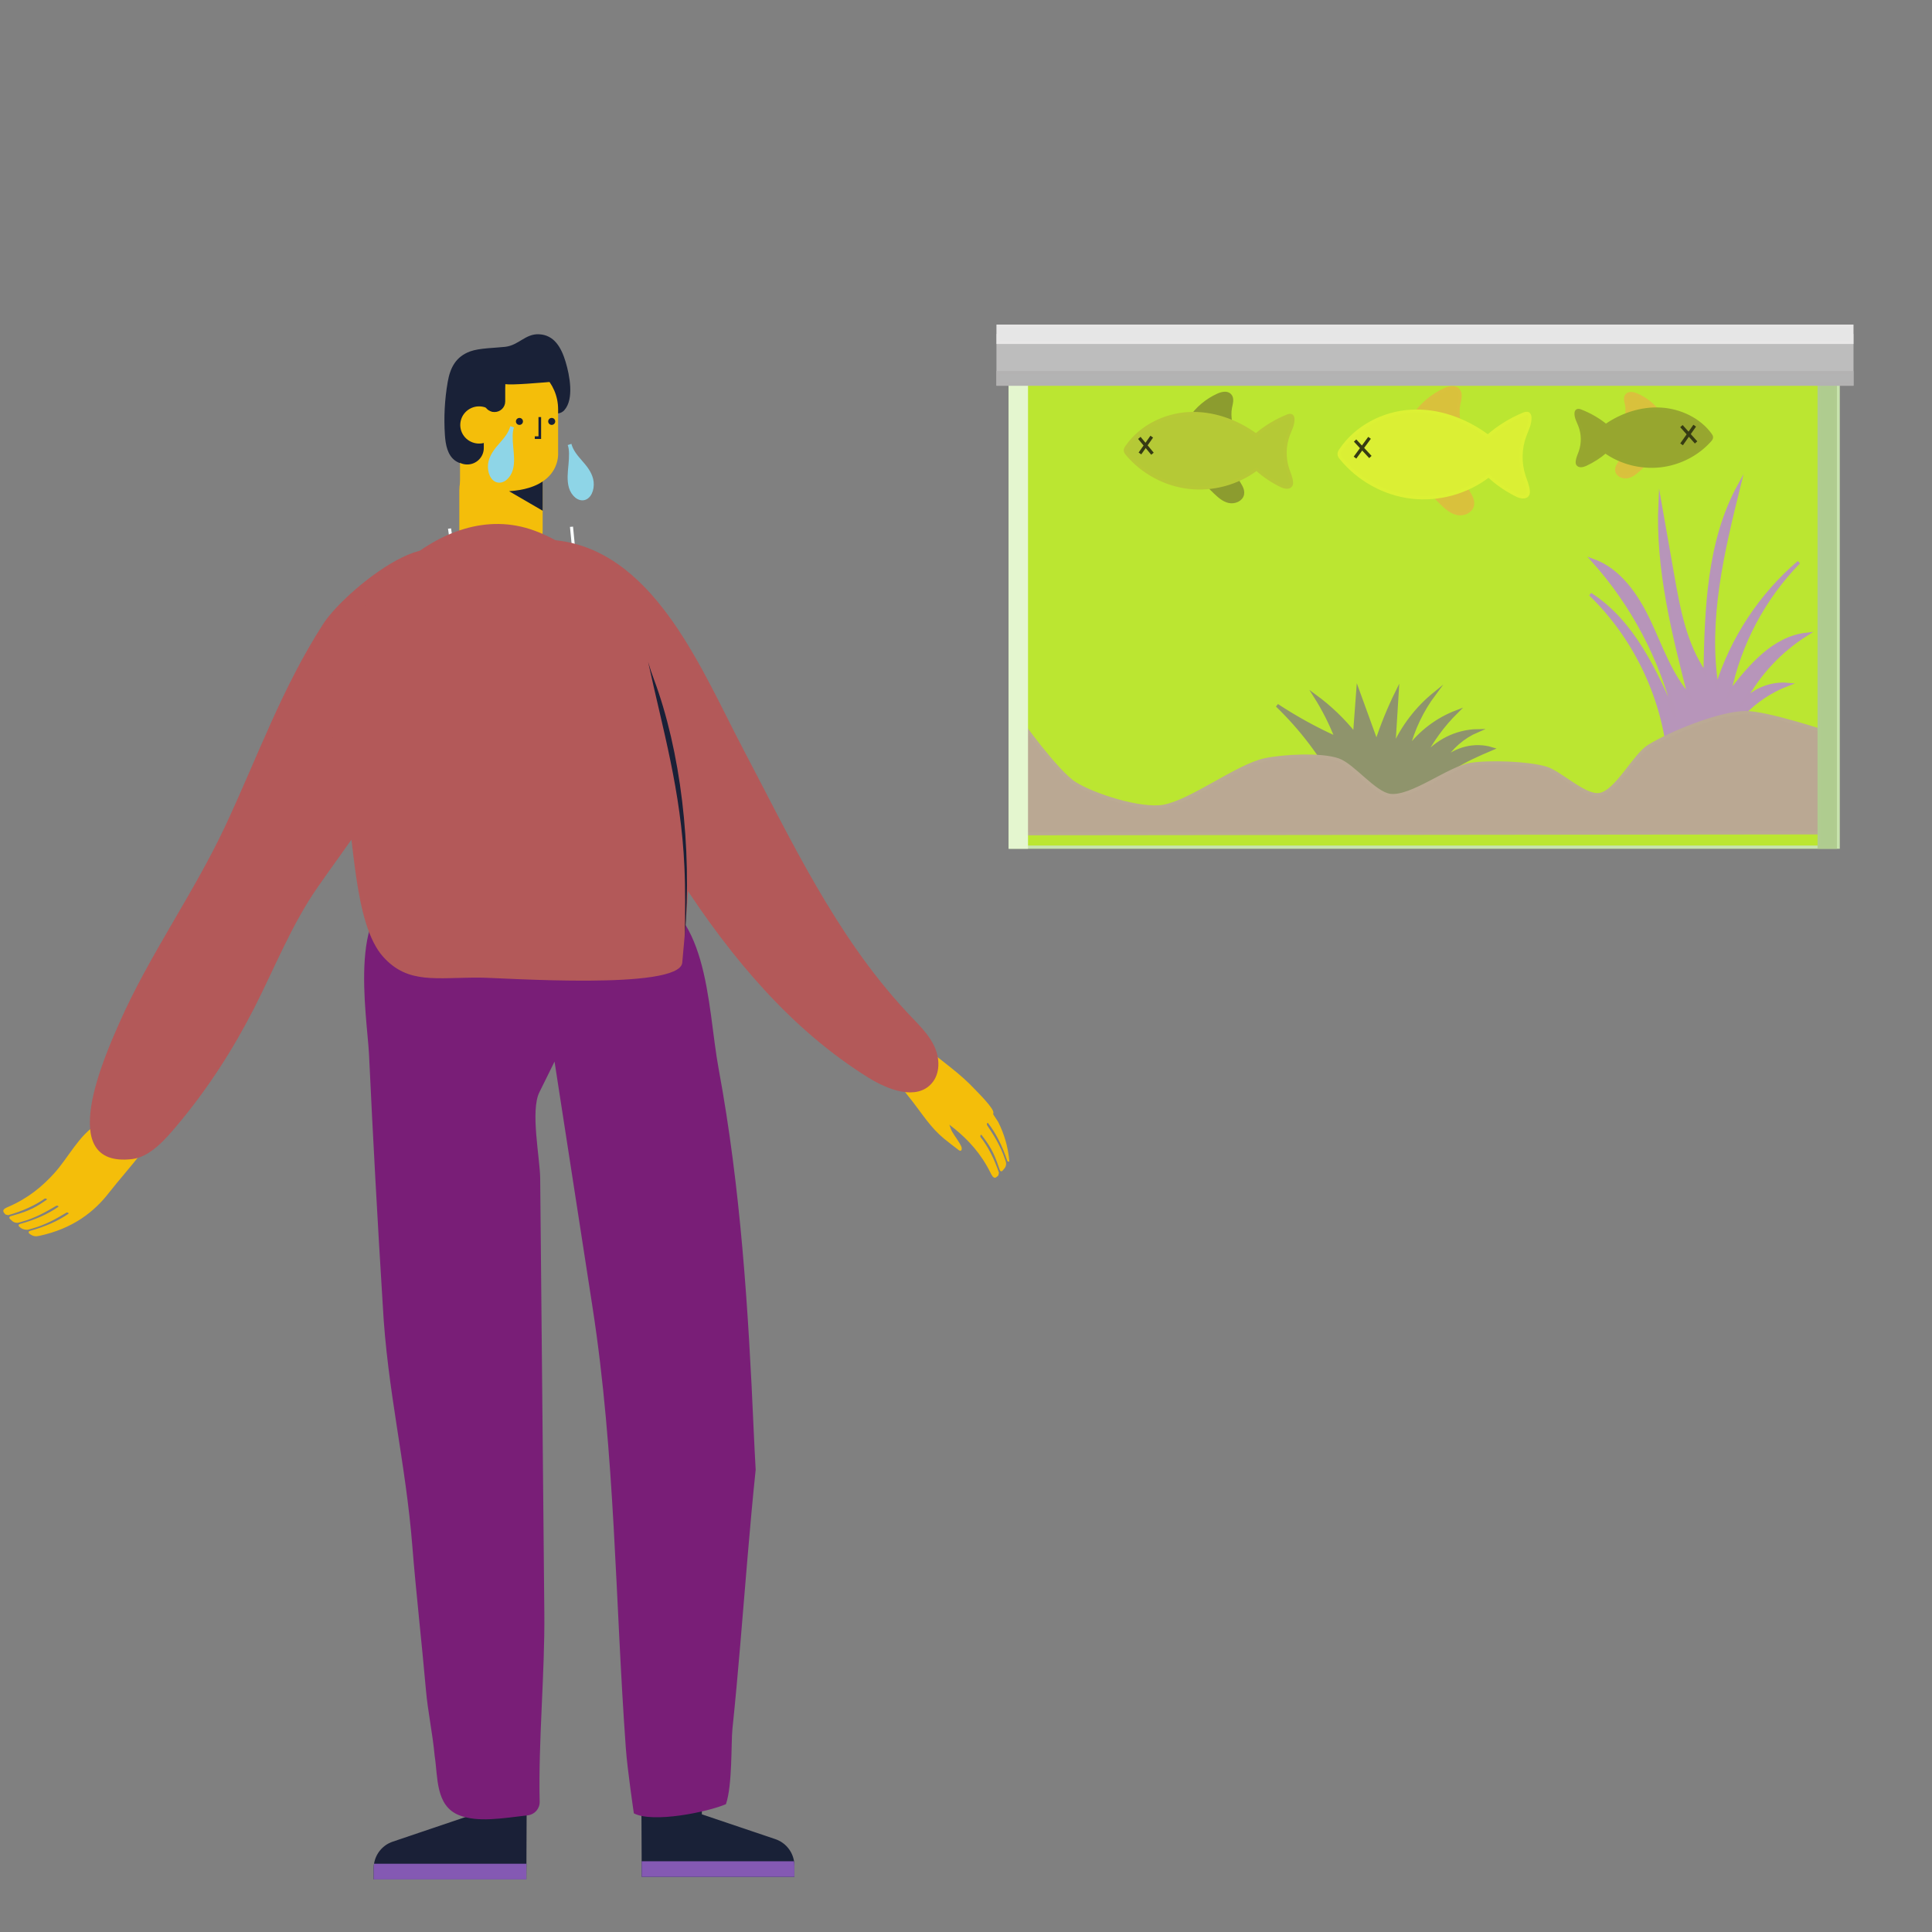 <?xml version="1.0" encoding="utf-8"?>
<svg viewBox="0 0 500 500" xmlns="http://www.w3.org/2000/svg">
  <rect x="0" y="0" width="500" height="500" fill="#808080" stroke="none"/>
  <path d="M 205.586 482.826 L 205.586 485.733 L 166.08 485.733 L 166.06 481.693 L 165.919 449.293 L 181.638 449.293 L 181.638 469.546 L 200.678 475.973 C 203.248 476.853 205.08 479.066 205.495 481.693 C 205.556 482.066 205.586 482.44 205.586 482.826" style="fill:#192137;fill-opacity:1;fill-rule:nonzero;stroke:none" id="path1112"/>
  <path d="M 181.638 449.293 L 181.638 467.52 L 165.999 467.52 L 165.919 449.293 L 181.638 449.293" style="fill:#f4be0a;fill-opacity:1;fill-rule:nonzero;stroke:none" id="path1114"/>
  <path d="M 205.586 482.826 L 205.586 485.733 L 166.08 485.733 L 166.06 481.693 L 205.495 481.693 C 205.556 482.066 205.586 482.44 205.586 482.826" style="fill:#8459b3;fill-opacity:1;fill-rule:nonzero;stroke:none" id="path1116"/>
  <path d="M 96.711 483.466 L 96.711 486.386 L 136.218 486.386 L 136.238 482.333 L 136.379 449.946 L 120.66 449.946 L 120.66 470.186 L 101.62 476.626 C 99.05 477.493 97.218 479.72 96.803 482.333 C 96.742 482.706 96.711 483.093 96.711 483.466" style="fill:#1a2037;fill-opacity:1;fill-rule:nonzero;stroke:none" id="path1118"/>
  <path d="M 120.66 449.946 L 120.66 468.173 L 136.299 468.173 L 136.379 449.946 L 120.66 449.946" style="fill:#f4be0a;fill-opacity:1;fill-rule:nonzero;stroke:none" id="path1120"/>
  <path d="M 96.711 483.466 L 96.711 486.386 L 136.218 486.386 L 136.238 482.333 L 96.803 482.333 C 96.742 482.706 96.711 483.093 96.711 483.466" style="fill:#8459b3;fill-opacity:1;fill-rule:nonzero;stroke:none" id="path1122"/>
  <path d="M 195.052 370.147 C 193.674 338.853 191.698 307.493 186 276.707 C 184.434 268.267 183.875 257.454 181.183 248.28 C 179.938 244.027 178.231 240.12 175.763 236.987 C 172.728 233.12 164.95 234.4 160.744 234.454 C 159.866 234.467 159.187 234.107 158.336 234.04 C 156.427 233.867 154.526 233.374 152.61 233.24 C 150.678 233.107 148.578 233.64 146.682 233.12 C 145.262 232.734 143.811 232.44 142.34 232.48 C 141.414 232.52 140.618 232.147 139.718 232.067 C 138.904 231.974 138.032 232.094 137.219 232.094 C 136.37 232.094 135.623 231.854 134.796 231.72 C 133.79 231.56 132.783 231.787 131.776 231.6 C 128.383 230.974 124.774 231.294 121.315 231.294 L 111.27 231.294 C 109.656 231.294 108.05 231.32 106.443 231.28 C 89.378 230.974 95.04 263.04 95.504 272.92 C 96.522 294.547 97.707 316.16 99.06 337.773 C 100.224 359.893 104.992 378.28 106.731 400.36 C 107.602 411.413 109.26 426.186 110.218 437.226 C 110.714 442.946 111.97 448.666 112.488 454.4 C 113.354 459.8 112.642 467.32 118.803 469.773 C 123.626 471.693 129.924 470.586 136.614 469.8 C 138.382 469.586 139.704 468.08 139.663 466.293 C 139.303 450.626 141.022 433.053 140.874 417.56 C 140.684 397.693 140.495 377.813 140.306 357.947 C 140.138 340.28 139.968 322.627 139.8 304.96 C 139.751 299.76 137.212 287.48 139.588 282.68 L 143.516 274.734 C 146.799 295.96 150.082 317.2 153.363 338.427 C 159.223 376.333 159.195 414.227 161.97 452.506 C 162.366 457.973 164.04 469.293 164.04 469.293 C 168.994 471.88 183.107 468.96 187.87 466.92 C 189.578 461.946 189.178 451.026 189.55 447.466 C 190.307 440.226 190.952 432.973 191.574 425.706 C 192.868 410.587 193.991 395.453 195.567 380.36 C 195.38 376.973 195.202 373.573 195.052 370.147" style="fill-opacity: 1; fill-rule: nonzero; stroke: none; fill: rgb(121, 30, 119);" id="path1124"/>
  <path d="M 146.375 93.627 C 145.252 89.902 143.407 86.675 139.475 86.507 C 135.95 86.355 134.256 89.357 130.751 89.758 C 128.227 90.047 124.05 90.067 121.668 90.946 C 118.016 92.294 116.519 95.079 115.862 98.875 C 115.078 103.399 114.836 108.015 115.143 112.597 C 115.308 115.054 115.795 117.791 117.819 119.231 C 120.346 121.029 124.059 119.798 126.196 117.562 C 127.028 116.693 127.718 115.685 128.178 114.577 C 128.704 113.311 128.927 111.942 129.399 110.657 C 130.291 108.225 132.258 106.047 134.815 105.497 C 138.108 104.789 143.716 108.714 146.022 106.181 C 148.639 103.306 147.424 97.111 146.375 93.627" style="fill:#192137;fill-opacity:1;fill-rule:nonzero;stroke:none" id="path1128"/>
  <path d="M 137.118 126.169 C 136.299 125.595 135.264 125.287 134.066 125.454 C 129.056 126.15 124.068 126.937 119.054 127.478 L 119.054 105.911 C 119.054 99.023 124.758 93.374 131.731 93.374 L 131.746 93.374 C 138.719 93.374 144.438 99.023 144.438 105.911 L 144.438 117.874 C 144.328 119.759 143.378 124.165 137.118 126.169" style="fill:#f4be0a;fill-opacity:1;fill-rule:nonzero;stroke:none" id="path1130"/>
  <path d="M 118.874 126.931 L 118.874 137.522 C 118.874 143.447 123.676 148.242 129.594 148.242 L 129.722 148.242 C 135.647 148.242 140.442 143.447 140.442 137.522 L 140.442 116.211 L 129.594 116.211 C 123.676 116.211 118.874 121.015 118.874 126.931" style="fill:#f4be0a;fill-opacity:1;fill-rule:nonzero;stroke:none" id="path1132"/>
  <path d="M 131.748 127.126 L 140.442 132.179 L 140.442 124.607 C 138.562 125.874 135.792 126.859 131.748 127.126" style="fill:#192137;fill-opacity:1;fill-rule:nonzero;stroke:none" id="path1134"/>
  <path d="M 125.29 114.573 C 122.959 115.902 119.979 115.113 118.632 112.81 C 117.287 110.507 118.086 107.563 120.416 106.234 C 122.747 104.905 125.728 105.694 127.074 107.997 C 128.419 110.299 127.62 113.243 125.29 114.573" style="fill:#192137;fill-opacity:1;fill-rule:nonzero;stroke:none" id="path1136"/>
  <path d="M 144.438 99.423 L 145.844 98.549 C 139.051 99.139 132.63 99.685 130.748 99.419 C 129.867 107.414 126.195 107.149 122.342 108.343 C 118.759 109.435 115.055 107.783 115.772 103.329 C 116.175 100.777 118.102 97.266 120.132 95.673 C 123.492 93.033 127.523 91.13 131.794 90.658 C 136.05 90.201 140.559 91.262 143.858 93.977 C 145.218 95.083 145.006 97.786 144.438 99.423" style="fill:#192137;fill-opacity:1;fill-rule:nonzero;stroke:none" id="path1138"/>
  <path d="M 134.42 109.961 L 134.443 109.961 C 134.938 109.961 135.342 109.555 135.342 109.062 C 135.342 108.567 134.938 108.162 134.443 108.162 L 134.42 108.162 C 133.926 108.162 133.522 108.567 133.522 109.062 C 133.522 109.555 133.926 109.961 134.42 109.961" style="fill:#192137;fill-opacity:1;fill-rule:nonzero;stroke:none" id="path1140"/>
  <path d="M 140.038 113.602 L 138.403 113.602 L 138.403 112.922 L 139.359 112.922 L 139.359 107.938 L 140.038 107.938 L 140.038 113.602" style="fill:#192137;fill-opacity:1;fill-rule:nonzero;stroke:none" id="path1144"/>
  <path d="M 142.771 109.961 L 142.794 109.961 C 143.287 109.961 143.692 109.555 143.692 109.062 C 143.692 108.567 143.287 108.162 142.794 108.162 L 142.771 108.162 C 142.276 108.162 141.872 108.567 141.872 109.062 C 141.872 109.555 142.276 109.961 142.771 109.961" style="fill:#192137;fill-opacity:1;fill-rule:nonzero;stroke:none" id="path1146"/>
  <path d="M 120.939 120.205 L 120.887 120.205 C 118.54 120.205 116.62 118.285 116.62 115.938 L 116.62 113.481 C 116.62 111.134 118.54 109.214 120.887 109.214 L 120.939 109.214 C 123.286 109.214 125.206 111.134 125.206 113.481 L 125.206 115.938 C 125.206 118.285 123.286 120.205 120.939 120.205" style="fill:#192137;fill-opacity:1;fill-rule:nonzero;stroke:none" id="path1148"/>
  <path d="M 126.428 114.151 C 124.098 115.481 121.118 114.693 119.771 112.39 C 118.426 110.087 119.224 107.143 121.555 105.813 C 123.886 104.483 126.867 105.273 128.212 107.575 C 129.559 109.878 128.76 112.822 126.428 114.151" style="fill:#f4be0a;fill-opacity:1;fill-rule:nonzero;stroke:none" id="path1150"/>
  <path d="M 130.751 99.423 L 130.751 103.897 C 130.751 105.409 129.51 106.635 127.978 106.635 C 126.447 106.635 125.206 105.409 125.206 103.897 L 125.206 99.61 L 130.751 99.423" style="fill:#192137;fill-opacity:1;fill-rule:nonzero;stroke:none" id="path1152"/>
  <path d="M 118.396 153.614 L 115.943 136.841 L 116.736 136.741 L 119.002 152.225 L 134.038 141.243 L 148.827 149.985 L 147.504 136.358 L 148.302 136.291 L 149.771 151.426 L 134.086 142.155 L 118.396 153.614" style="fill:#fafdfe;fill-opacity:1;fill-rule:nonzero;stroke:none" id="path1156"/>
  <path d="M 2.11 314.489 C 5.825 313.436 9.001 311.996 11.554 310.209 C 11.634 310.156 11.801 310.156 11.946 310.209 C 12.132 310.289 12.201 310.409 12.102 310.476 C 9.444 312.343 7.573 313.396 3.67 314.476 C 3.641 314.476 3.213 314.609 2.802 314.729 C 2.364 314.849 2.289 315.196 2.636 315.516 C 2.833 315.689 3.036 315.876 3.242 316.063 C 3.616 316.383 4.321 316.556 4.78 316.423 L 5.548 316.209 C 9.148 315.223 11.861 313.649 14.553 312.063 C 14.637 312.009 14.796 312.009 14.936 312.063 C 15.121 312.129 15.189 312.263 15.092 312.329 C 12.432 314.183 9.105 315.676 5.194 316.756 C 4.725 316.876 4.684 317.249 5.112 317.569 L 5.393 317.783 C 5.936 318.183 6.82 318.369 7.405 318.209 L 8.244 317.969 C 11.821 316.983 14.513 315.423 17.181 313.836 C 17.264 313.783 17.422 313.783 17.562 313.836 C 17.748 313.916 17.817 314.036 17.72 314.116 C 15.06 315.969 11.733 317.449 7.83 318.529 L 7.78 318.543 C 7.282 318.676 7.285 319.089 7.793 319.409 L 7.872 319.463 C 8.137 319.623 8.425 319.796 8.766 319.876 C 9.261 320.009 9.721 319.929 10.12 319.849 C 18.968 317.956 24.42 313.543 28.176 308.716 C 33.282 302.156 40.93 294.569 43.386 286.543 C 43.712 285.476 43.95 284.343 43.736 283.249 C 43.521 282.156 42.761 281.103 41.677 280.849 C 40.806 280.636 39.896 280.956 39.104 281.369 C 36.621 282.663 34.782 284.916 32.541 286.596 C 30.306 288.276 27.701 289.369 25.308 290.809 C 20.39 293.783 17.778 299.529 13.965 303.716 C 10.954 307.023 7.288 310.116 2.144 312.329 C 1.477 312.609 0.741 312.943 0.865 313.503 C 0.922 313.769 1.162 314.036 1.41 314.303 C 1.706 314.383 1.813 314.409 2.11 314.489" style="fill:#f4be0a;fill-opacity:1;fill-rule:nonzero;stroke:none" id="path1454"/>
  <path d="M 124.505 160.841 C 132.318 134.695 98.599 154.708 91.145 163.575 C 78.379 178.761 69.865 195.841 59.323 212.494 C 49.018 228.774 35.746 242.988 25.819 259.521 C 21.101 267.388 4.434 294.707 24.749 294.867 C 29.513 294.907 34.177 290.614 37.414 287.614 C 46.303 279.388 54.091 270.121 60.899 260.121 C 67.495 250.414 73.217 239.894 81.117 231.108 C 89.873 221.374 99.845 211.428 107.614 200.401 C 116.291 188.094 120.291 174.934 124.505 160.841" style="fill-opacity: 1; fill-rule: nonzero; stroke: none; fill: rgb(179, 89, 89);" id="path1456" transform="matrix(0.992, -0.125, 0.125, 0.992, -27.191, 10.555)"/>
  <path d="M 258.352 290.402 C 257.938 289.748 257.512 289.095 257.085 288.455 C 257.032 288.375 257.018 288.228 257.072 288.082 C 257.432 287.015 253.098 282.775 252.378 282.002 C 250.472 279.962 248.365 278.108 246.192 276.388 C 242.325 273.322 237.712 269.508 233.125 267.668 C 232.018 267.215 230.725 266.922 229.645 267.455 C 228.699 267.922 228.112 268.962 227.979 270.015 C 227.845 271.055 228.085 272.122 228.419 273.135 C 229.965 277.735 233.298 281.348 236.205 285.122 C 238.845 288.548 240.925 291.882 244.312 294.682 C 245.485 295.655 246.752 296.588 248.098 297.628 C 248.218 297.722 248.365 297.828 248.525 297.815 C 248.965 297.815 248.965 297.135 248.792 296.735 C 248.165 295.362 247.178 294.202 246.432 292.908 C 246.192 292.495 245.952 291.855 245.698 291.068 C 246.178 291.442 246.672 291.815 247.152 292.215 C 250.605 295.042 253.885 298.535 256.365 303.562 C 256.685 304.202 257.058 304.922 257.618 304.775 C 257.872 304.695 258.125 304.442 258.378 304.188 C 258.445 303.882 258.472 303.775 258.525 303.482 C 257.285 299.828 255.685 296.722 253.765 294.268 C 253.698 294.188 253.685 294.028 253.738 293.882 C 253.805 293.695 253.925 293.615 254.005 293.708 C 255.992 296.268 257.152 298.082 258.432 301.922 C 258.445 301.948 258.592 302.375 258.738 302.775 C 258.885 303.202 259.232 303.255 259.525 302.895 C 259.698 302.695 259.872 302.482 260.045 302.268 C 260.352 301.868 260.472 301.162 260.325 300.708 L 260.072 299.948 C 258.885 296.415 257.178 293.788 255.445 291.175 C 255.392 291.095 255.378 290.935 255.432 290.802 C 255.498 290.615 255.618 290.535 255.685 290.628 C 257.685 293.188 259.352 296.428 260.632 300.282 C 260.738 300.628 260.992 300.722 261.218 300.562 C 260.898 296.828 259.885 293.468 258.352 290.402" style="fill:#f4be0a;fill-opacity:1;fill-rule:nonzero;stroke:none" id="path1478"/>
  <path d="M 230.092 265.087 C 213.505 244.007 204.065 218.661 193.612 194.247 C 184.745 173.554 175.265 142.568 151.158 136.781 C 149.558 136.394 147.825 136.101 146.318 136.754 C 144.918 137.354 143.958 138.688 143.292 140.061 C 140.172 146.648 142.918 154.394 145.665 161.154 C 162.652 202.754 181.678 253.927 219.092 281.527 C 223.918 285.074 230.998 288.46 235.292 284.287 C 237.692 281.967 237.918 278.074 236.785 274.94 C 235.652 271.794 233.412 269.207 231.318 266.621 C 230.905 266.114 230.505 265.607 230.092 265.087" style="fill-opacity: 1; fill-rule: nonzero; stroke: none; fill: rgb(179, 89, 89);" id="path1480" transform="matrix(0.997, -0.08, 0.08, 0.997, -16.2, 15.751)"/>
  <path d="M 86.781 178.374 C 87.005 175.788 87.431 173.214 88.123 170.668 C 92.664 153.935 119.344 126.988 143.264 138.201 C 164.69 148.228 174.504 176.361 176.544 194.401 C 178.757 213.921 175.304 233.534 171.85 252.921 C 170.424 260.001 125.184 252.828 119.344 252.294 C 107.937 251.268 100.68 252.441 94.888 244.868 C 87.896 235.734 90.089 212.948 88.464 202.148 C 87.279 194.268 86.1 186.254 86.781 178.374" style="fill-opacity: 1; fill-rule: nonzero; stroke: none; fill: rgb(179, 89, 89);" id="path1482" transform="matrix(0.996, -0.085, 0.085, 0.996, -16.097, 11.867)"/>
  <path class="st18" d="M 132.534 110.482 C 132.039 112.292 130.847 113.663 129.708 114.971 C 128.568 116.269 127.384 117.667 126.927 119.487 C 126.469 121.306 127.039 123.664 128.516 124.277 C 130.038 124.908 131.679 123.372 132.219 121.534 C 132.759 119.697 132.504 117.667 132.324 115.729 C 132.144 113.782 132.054 111.689 132.534 110.482 Z" style="fill: rgb(142, 213, 231); stroke: rgb(142, 213, 231); stroke-miterlimit: 10;"/>
  <path class="st18" d="M 153.16 128.988 C 152.665 127.178 151.473 125.807 150.334 124.499 C 149.194 123.201 148.01 121.803 147.553 119.983 C 147.095 118.164 147.665 115.806 149.142 115.193 C 150.664 114.562 152.305 116.098 152.845 117.936 C 153.385 119.773 153.13 121.803 152.95 123.741 C 152.77 125.688 152.68 127.781 153.16 128.988 Z" style="fill: rgb(142, 213, 231); stroke: rgb(142, 213, 231); stroke-miterlimit: 10;" transform="matrix(-1, 0, 0, -1, 300.569, 244.037)"/>
  <path d="M 169.203 175.719 C 176.15 194.293 179.136 219.146 177.23 242.426 C 177.323 236.373 177.403 230.306 177.123 224.293 C 176.243 204.653 171.523 188.759 167.736 171.306 C 168.176 172.853 168.67 174.306 169.203 175.719" style="fill:#1a2037;fill-opacity:1;fill-rule:nonzero;stroke:none" id="path1484"/>
  <g id="Layer_3" transform="matrix(0.837, 0, 0, 0.837, 33.556, -158.33)" style="">
    <g>
      <g>
        <path class="st1" d="M325.97,301.02c1.27-0.26,3.01-0.9,4.16,0c0.04,0.03,1.02-0.56,0.9-0.49c0.72-0.4,1.43-0.82,2.15-1.23 c0.71-0.41,1.43-0.83,2.14-1.25c0.1-0.06,0.85-0.56,0.88-0.53c-1.15-0.89-2.89-0.26-4.16,0c-0.26,0.05-0.72,0.39-0.9,0.49 c-0.72,0.4-1.43,0.82-2.15,1.23c-0.71,0.41-1.43,0.83-2.14,1.25C326.61,300.63,326.24,300.97,325.97,301.02L325.97,301.02z" style="fill: rgb(140, 156, 50);"/>
      </g>
    </g>
  </g>
  <g id="Fish_tank" transform="matrix(0.837, 0, 0, 0.837, 33.556, -158.33)" style="">
    <g>
      <rect x="272.27" y="302.1" class="st20" width="256" height="149" style="fill: rgb(187, 230, 49); stroke: rgb(199, 227, 173); stroke-miterlimit: 10;"/>
      <path class="st21" d="M475.84,422.45c-2.02-18.64-10.73-36.49-24.2-49.54c13.19,8.48,20.12,23.71,26.35,38.1 c-4.34-17.98-13.22-34.84-25.58-48.59c8.28,2.93,13.66,10.91,17.41,18.86c3.75,7.95,6.61,16.54,12.44,23.12 c-4.99-19.56-10.02-39.46-9.08-59.62c1.3,7.39,2.6,14.78,3.9,22.17c1.86,10.59,3.88,21.56,10.03,30.38 c0.38-19.84,0.98-40.56,10.49-57.96c-5.04,20.36-10.11,41.39-6.83,62.11c4.62-14.86,13.52-28.37,25.34-38.48 c-10.81,11.04-18.36,25.23-21.45,40.37c6.24-8.15,13.61-16.96,23.81-18.09c-8.04,5.04-14.74,12.19-19.24,20.55 c3.42-3.58,8.52-5.5,13.46-5.05c-10.53,3.99-19.08,12.9-22.63,23.58c-0.25,0.76-0.55,1.62-1.27,1.97 c-0.65,0.32-1.43,0.13-2.13-0.08C482.69,425.11,478.73,423.95,475.84,422.45z" style="fill: rgb(183, 149, 186); stroke: rgb(183, 149, 185); stroke-miterlimit: 10;"/>
      <path class="st22" d="M373.5,431.97c-4.91-9.13-11.25-17.5-18.72-24.7c5.83,3.84,11.97,7.22,18.34,10.09 c-1.75-4.5-3.93-8.83-6.52-12.91c4.54,3.33,8.64,7.26,12.16,11.66c0.33-4.45,0.66-8.9,0.99-13.34c1.92,5.29,3.85,10.59,5.77,15.88 c1.75-5.36,3.89-10.59,6.39-15.65c-0.35,5.7-0.71,11.39-1.06,17.09c2.83-6.31,7.14-11.95,12.5-16.32 c-3.74,5.01-6.49,10.76-8.04,16.81c3.77-5.09,9.03-9.06,14.95-11.31c-4.19,4.15-7.7,8.97-10.36,14.23 c3.98-5.11,10.34-8.28,16.82-8.39c-4.36,1.86-8.11,5.11-10.58,9.16c3.9-3.73,9.87-5.16,15.04-3.58 c-8.2,3.47-17.02,7.48-21.21,15.34c-0.64,1.21-1.19,2.52-2.21,3.42c-1.93,1.71-4.92,1.43-7.32,0.49 C383.39,437.19,378.2,429.72,373.5,431.97z" style="fill: rgb(143, 148, 108); stroke: rgb(143, 148, 108); stroke-miterlimit: 10;"/>
      <path class="st23" d="M274.87,446.94l250.03-0.28v-30.97c0,0-18.82-6.27-25.34-6.19c-7.9,0.09-23.13,6.25-29.85,10.42 c-4.52,2.81-9.95,14.03-15.2,14.92c-4.56,0.77-12.17-6.86-16.61-8.17c-5.61-1.65-17.6-2.06-23.37-1.13 c-6.56,1.06-18.19,10.4-24.78,9.57c-4.82-0.6-11.46-9.38-16.05-10.98c-5.38-1.88-17.24-1.22-22.81,0 c-8.4,1.84-22.78,12.88-31.25,14.36c-6.95,1.21-21.31-3.33-27.31-7.04c-5.56-3.43-17.18-19.71-17.18-19.71L274.87,446.94z" style="fill: rgb(186, 168, 147); stroke: rgb(187, 170, 148); stroke-miterlimit: 10;"/>
      <rect x="272.27" y="304.38" class="st24" width="5" height="146.72" style="fill: rgb(228, 246, 207); stroke: rgb(228, 246, 207); stroke-miterlimit: 10;"/>
      <rect x="522.39" y="304.38" class="st25" width="5" height="146.72" style="fill: rgb(175, 204, 143); stroke: rgb(176, 204, 144); stroke-miterlimit: 10;"/>
      <rect x="268.51" y="292.93" class="st26" width="264" height="15" style="fill: rgb(189, 189, 189); stroke: rgb(190, 189, 189); stroke-miterlimit: 10;"/>
      <rect x="268.51" y="290.02" class="st27" width="264" height="5" style="fill: rgb(230, 230, 230); stroke: rgb(232, 231, 231); stroke-miterlimit: 10;"/>
      <rect x="268.51" y="304.38" class="st28" width="264" height="3.55" style="fill: rgb(179, 179, 179); stroke: rgb(179, 178, 178); stroke-miterlimit: 10;"/>
    </g>
  </g>
  <g id="Fish" transform="matrix(0.837, 0, 0, 0.837, 33.556, -158.33)" style="">
    <path class="st29" d="M327.91,318.58c2.13-3.16,5.16-5.71,8.64-7.27c1.19-0.53,2.76-0.88,3.65,0.07c0.92,0.98,0.4,2.54,0.14,3.86 c-0.55,2.82,0.36,5.69,0.62,8.55c0.42,4.64-0.83,9.69,1.43,13.77c0.79,1.42,2.01,2.84,1.69,4.44c-0.35,1.71-2.45,2.58-4.16,2.2 c-1.71-0.38-3.07-1.62-4.34-2.83c-1.4-1.34-2.8-2.73-3.76-4.41c-1.12-1.98-1.58-4.25-2.02-6.49c-0.51-2.59-1.02-5.19-1.53-7.78 C327.88,320.65,327.62,318.16,327.91,318.58z" style="fill: rgb(140, 156, 47); stroke: rgb(140, 156, 47); stroke-miterlimit: 10;"/>
    <path class="st30" d="M348.26,323.7c2.89-2.47,6.19-4.47,9.72-5.89c0.41-0.17,0.91-0.32,1.28-0.07c0.31,0.21,0.39,0.62,0.41,0.99 c0.07,1.68-0.79,3.24-1.39,4.81c-1.28,3.38-1.37,7.2-0.24,10.64c0.43,1.3,1.02,2.56,1.17,3.91c0.04,0.34,0.04,0.71-0.11,1.02 c-0.49,1.01-2,0.72-3.01,0.22c-2.76-1.36-5.35-3.05-7.64-5.16c-5.92,4.44-13.56,6.51-20.91,5.67s-14.33-4.59-19.09-10.26 c-0.29-0.34-0.58-0.73-0.59-1.18c0-0.4,0.22-0.75,0.45-1.08c4.23-6.13,11.56-9.82,18.99-10.25S342.2,319.28,348.26,323.7z" style="fill: rgb(181, 201, 54); stroke: rgb(183, 201, 54); stroke-miterlimit: 10;"/>
    <path class="st31" d="M396.78,318.1c2.42-3.68,5.87-6.65,9.84-8.46c1.35-0.62,3.14-1.02,4.15,0.09c1.04,1.15,0.46,2.96,0.16,4.49 c-0.63,3.28,0.41,6.62,0.7,9.95c0.48,5.41-0.95,11.28,1.63,16.03c0.9,1.65,2.29,3.31,1.93,5.16c-0.39,2-2.79,3-4.74,2.56 c-1.94-0.44-3.5-1.88-4.94-3.29c-1.6-1.56-3.19-3.18-4.28-5.14c-1.28-2.3-1.8-4.95-2.3-7.55c-0.58-3.02-1.16-6.04-1.74-9.06 C396.74,320.5,396.45,317.61,396.78,318.1z" style="fill: rgb(217, 193, 60); stroke: rgb(218, 193, 61); stroke-miterlimit: 10;"/>
    <path class="st32" d="M419.96,324.06c3.29-2.88,7.05-5.21,11.07-6.86c0.47-0.19,1.04-0.37,1.45-0.08c0.35,0.24,0.45,0.72,0.47,1.16 c0.08,1.96-0.9,3.77-1.58,5.6c-1.46,3.94-1.56,8.39-0.27,12.39c0.49,1.51,1.16,2.98,1.33,4.56c0.04,0.4,0.05,0.82-0.12,1.18 c-0.56,1.18-2.28,0.83-3.42,0.26c-3.14-1.58-6.09-3.56-8.7-6.01c-6.74,5.17-15.45,7.58-23.82,6.6 c-8.37-0.98-16.32-5.35-21.74-11.95c-0.33-0.4-0.67-0.85-0.67-1.38c0-0.46,0.25-0.88,0.51-1.25c4.82-7.13,13.16-11.43,21.63-11.94 C404.56,315.83,413.05,318.91,419.96,324.06z" style="fill: rgb(219, 239, 52); stroke: rgb(220, 241, 52); stroke-miterlimit: 10;"/>
    <path class="st31" d="M472.9,316.83c-1.72-2.43-4.17-4.39-6.98-5.58c-0.96-0.41-2.23-0.68-2.95,0.06 c-0.74,0.76-0.32,1.95-0.11,2.97c0.45,2.16-0.29,4.37-0.5,6.57c-0.34,3.57,0.67,7.44-1.16,10.58c-0.64,1.09-1.63,2.19-1.37,3.41 c0.28,1.32,1.98,1.98,3.36,1.69c1.38-0.29,2.48-1.24,3.5-2.17c1.13-1.03,2.26-2.1,3.04-3.39c0.91-1.52,1.28-3.27,1.63-4.98 c0.41-1.99,0.82-3.98,1.23-5.98C472.92,318.41,473.13,316.5,472.9,316.83z" style="fill: rgb(217, 193, 60); stroke: rgb(218, 193, 61); stroke-miterlimit: 10;"/>
    <path class="st33" d="M456.45,320.76c-2.34-1.9-5-3.44-7.85-4.53c-0.33-0.13-0.73-0.24-1.03-0.05c-0.25,0.16-0.32,0.48-0.33,0.76 c-0.06,1.29,0.64,2.49,1.12,3.7c1.04,2.6,1.1,5.54,0.19,8.18c-0.34,1-0.83,1.96-0.94,3.01c-0.03,0.26-0.03,0.54,0.09,0.78 c0.4,0.78,1.61,0.55,2.43,0.17c2.23-1.04,4.32-2.35,6.17-3.96c4.78,3.41,10.96,5,16.9,4.36c5.94-0.65,11.57-3.53,15.42-7.88 c0.23-0.26,0.47-0.56,0.48-0.91c0-0.3-0.18-0.58-0.36-0.83c-3.42-4.71-9.34-7.54-15.34-7.88 C467.38,315.33,461.36,317.36,456.45,320.76z" style="fill: rgb(151, 166, 47); stroke: rgb(151, 167, 47); stroke-miterlimit: 10;"/>
    <g id="Layer_6">
      <path class="st35" d="M312.19,324.56c1.35,1.63,2.71,3.26,4.06,4.89" style="fill: none; stroke: rgb(54, 59, 19); stroke-miterlimit: 10;"/>
      <path class="st35" d="M312.38,329.37c1.22-1.73,2.44-3.46,3.65-5.19" style="fill: none; stroke: rgb(54, 59, 19); stroke-miterlimit: 10;"/>
      <path class="st35" d="M378.9,325.38c1.58,1.69,3.15,3.39,4.73,5.08" style="fill: none; stroke: rgb(54, 59, 19); stroke-miterlimit: 10;"/>
      <path class="st35" d="M378.87,330.66c1.5-2.04,3-4.08,4.5-6.12" style="fill: none; stroke: rgb(54, 59, 19); stroke-miterlimit: 10;"/>
      <path class="st35" d="M479.8,320.92c1.51,1.68,3.03,3.36,4.54,5.04" style="fill: none; stroke: rgb(54, 59, 19); stroke-miterlimit: 10;"/>
      <path class="st35" d="M483.91,320.79c-1.35,1.92-2.71,3.84-4.06,5.76" style="fill: none; stroke: rgb(54, 59, 19); stroke-miterlimit: 10;"/>
    </g>
  </g>
</svg>
